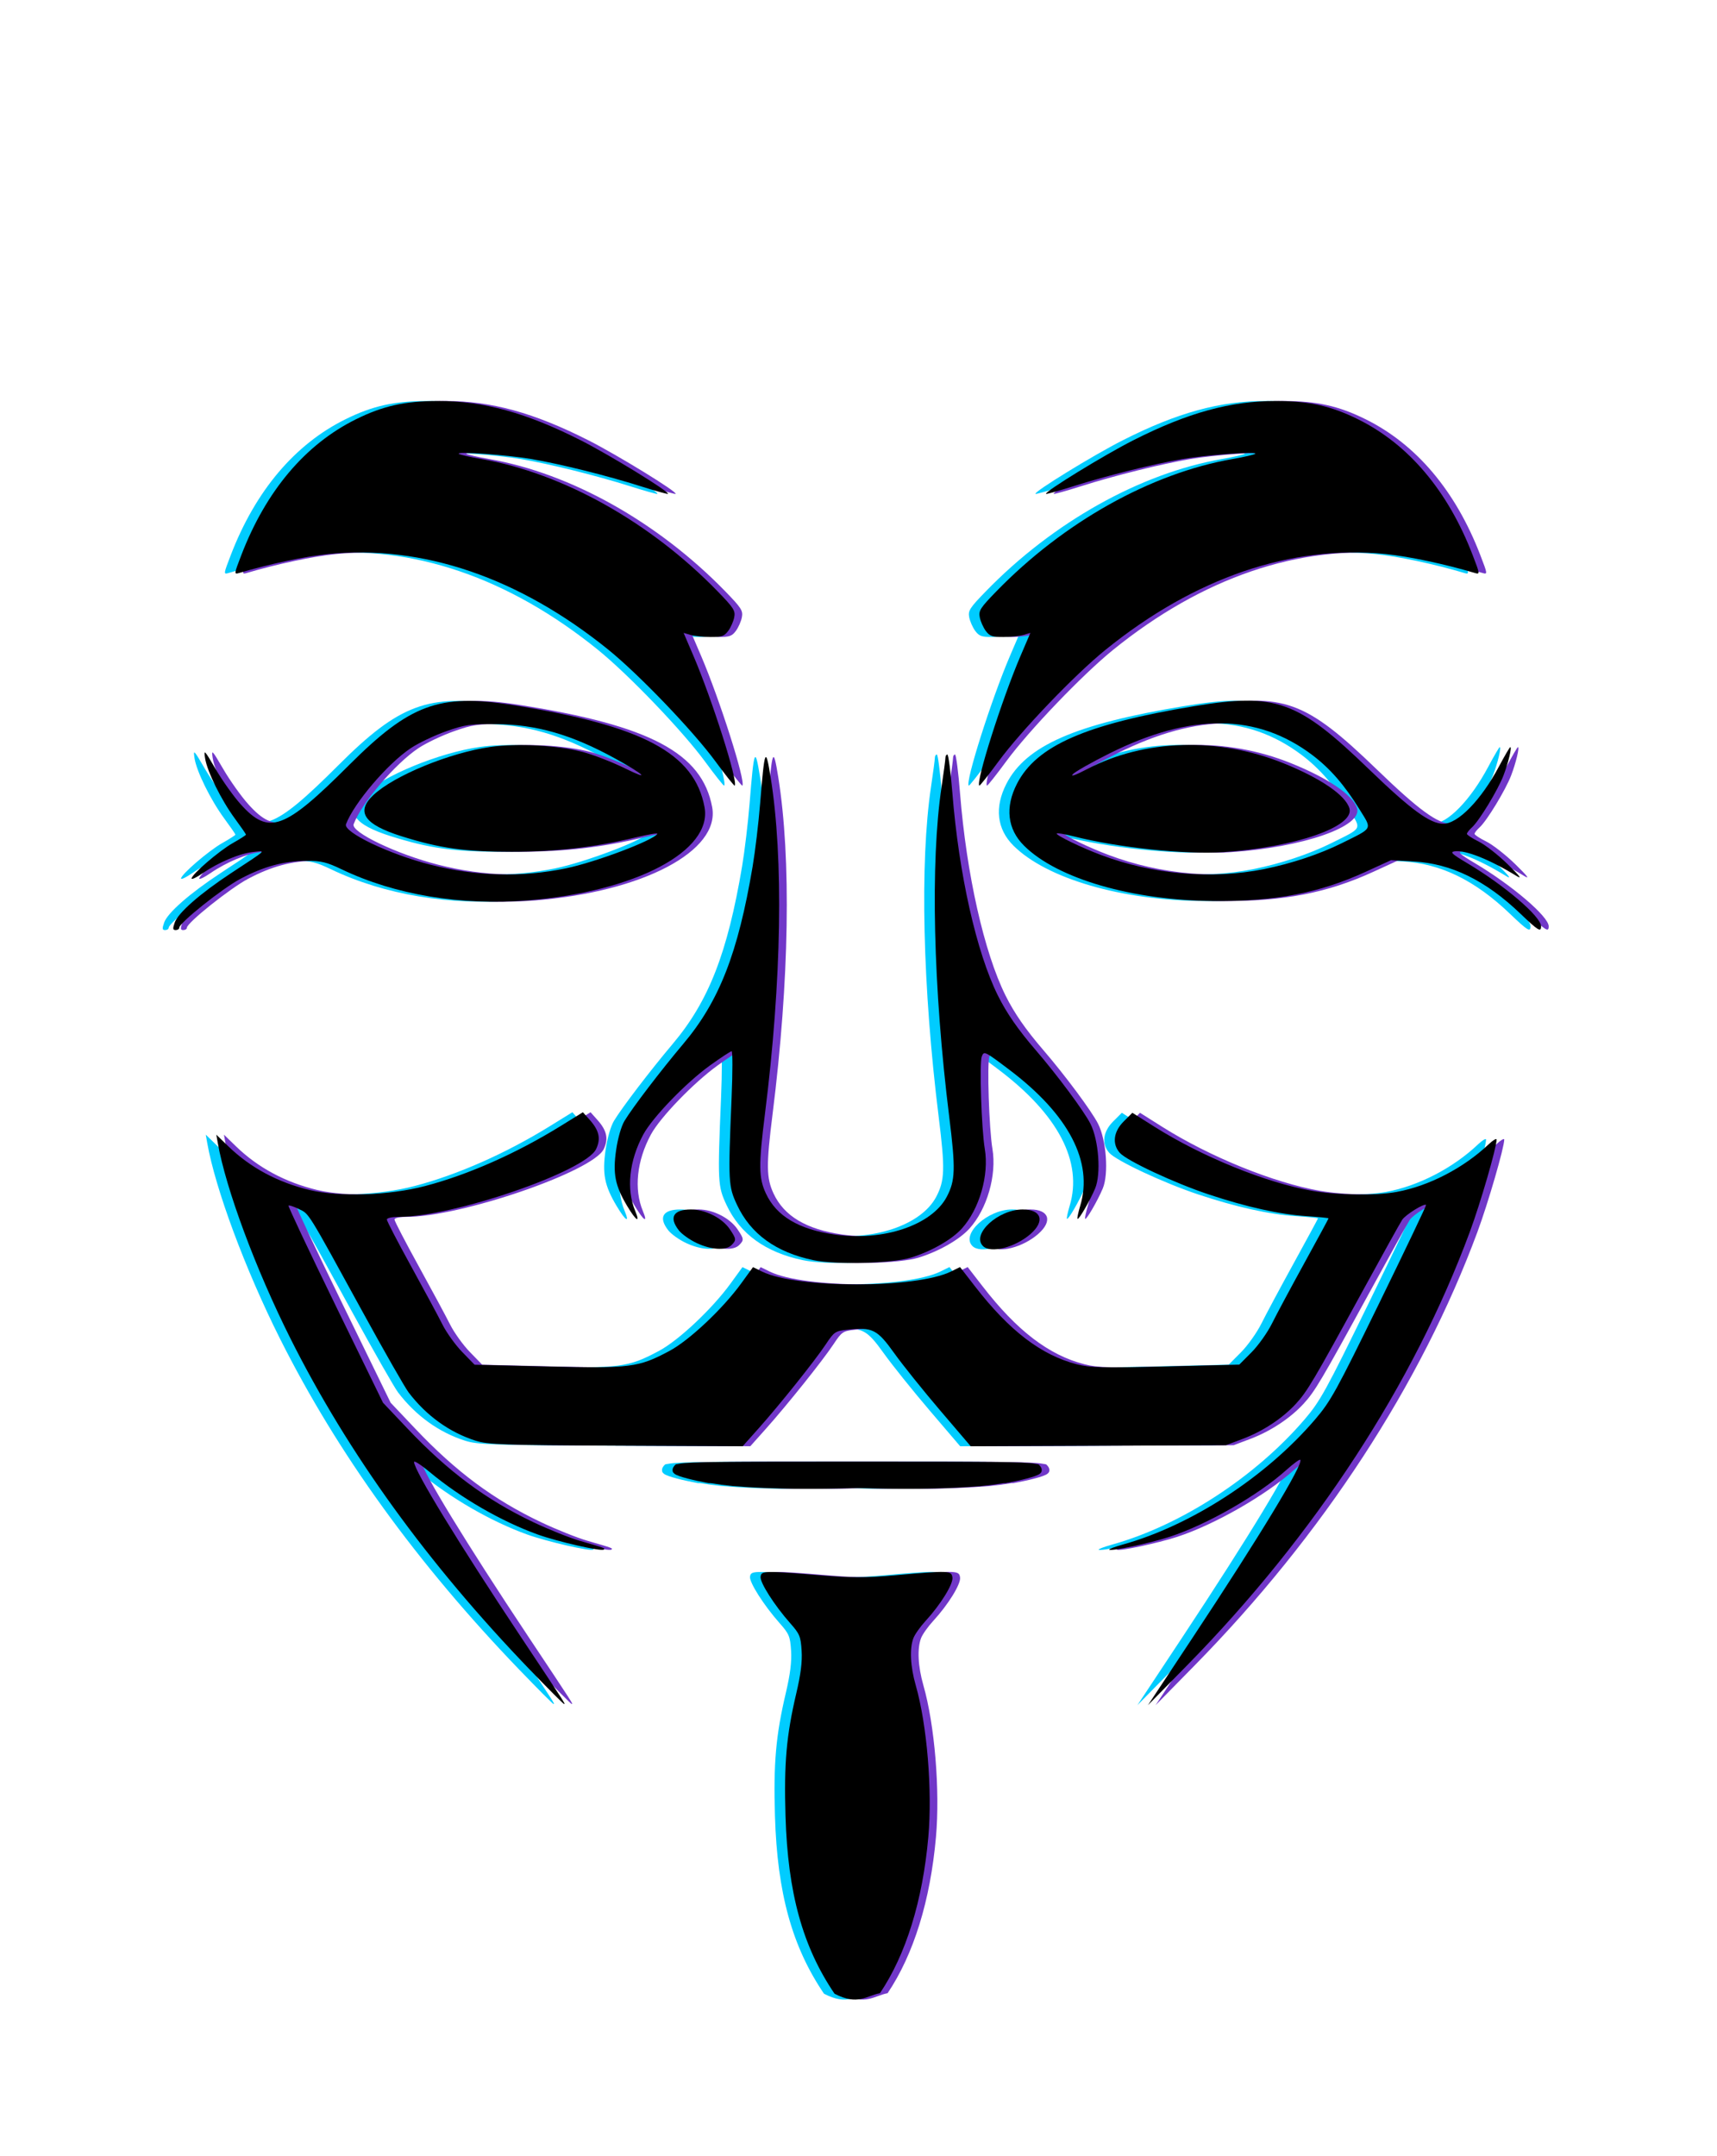 <?xml version="1.0" encoding="UTF-8" standalone="no"?>
<!-- Created with Inkscape (http://www.inkscape.org/) -->

<svg
   xmlns:dc="http://purl.org/dc/elements/1.1/"
   xmlns:cc="http://creativecommons.org/ns#"
   xmlns:rdf="http://www.w3.org/1999/02/22-rdf-syntax-ns#"
   xmlns:svg="http://www.w3.org/2000/svg"
   xmlns="http://www.w3.org/2000/svg"
   xmlns:sodipodi="http://sodipodi.sourceforge.net/DTD/sodipodi-0.dtd"
   xmlns:inkscape="http://www.inkscape.org/namespaces/inkscape"
   id="svg2"
   version="1.1"
   inkscape:version="0.92.2 (5c3e80d, 2017-08-06)"
   width="651.287"
   height="817.393"
   viewBox="0 0 651.287 817.393"
   sodipodi:docname="anon.svg">
  <defs
     id="defs6" />
  <sodipodi:namedview
     pagecolor="#ffffff"
     bordercolor="#666666"
     borderopacity="1"
     objecttolerance="10"
     gridtolerance="10"
     guidetolerance="10"
     inkscape:pageopacity="0"
     inkscape:pageshadow="2"
     inkscape:window-width="1920"
     inkscape:window-height="1001"
     id="namedview4"
     showgrid="false"
     inkscape:zoom="1"
     inkscape:cx="-123.45497"
     inkscape:cy="437.77676"
     inkscape:window-x="-9"
     inkscape:window-y="-9"
     inkscape:window-maximized="1"
     inkscape:current-layer="g966"
     fit-margin-top="50"
     fit-margin-left="50"
     fit-margin-right="50"
     fit-margin-bottom="50"
     inkscape:pagecheckerboard="true" />
  <g
     style="display:none"
     inkscape:label="Layer 1 copy"
     id="g893"
     inkscape:groupmode="layer"
     sodipodi:insensitive="true">
    <path
       inkscape:connector-curvature="0"
       id="path871"
       d="m 330.489,761.623 c 0,1.729 19.437,0.233 26.719,-2.056 22.437,-7.055 53.834,-27.493 87.223,-56.78 29.5,-25.875 89.805,-91.452 104.219,-113.33 5.883,-8.93 16.184,-30.635 20.281,-42.736 13.138,-38.806 21.033,-83.595 25.614,-145.312 2.041,-27.497 2.336,-105.572 0.499,-132.188 C 588.963,181.117 576.872,123.111 559.667,99.508 547.594,82.945 490.112,68.168 406.895,60.234 357.891,55.562 329.383,54.188 307.464,55.441 193.638,61.948 117.123,76.697 95.27,96.345 64.188,124.29 45.94,294.724 59.596,429.533 c 6.19,61.112 17.413,108.908 33.174,141.289 7.572,15.557 12.406,22.684 27.899,41.132 69.748,83.056 134.205,137.003 177.477,148.538 6.042,1.611 22.031,2.578 22.031,1.332 z"
       style="fill:none;stroke:#000000;stroke-width:10;stroke-miterlimit:4;stroke-dasharray:none;stroke-opacity:1" />
    <path
       inkscape:connector-curvature="0"
       id="path873"
       d="m 316.555,755.966 c -12.112,-17.856 -17.725,-38.185 -18.597,-67.355 -0.599,-20.031 0.325,-30.539 4.098,-46.591 1.689,-7.188 2.279,-11.915 2.011,-16.125 -0.346,-5.434 -0.728,-6.351 -4.358,-10.456 -5.989,-6.773 -11.518,-15.451 -11.211,-17.595 0.327,-2.282 1.195,-2.303 22.484,-0.544 12.075,0.997 17.199,0.996 28.594,-0.009 20.572,-1.814 21.321,-1.785 21.693,0.843 0.35,2.473 -4.488,10.299 -10.194,16.49 -1.992,2.161 -4.064,5.091 -4.604,6.511 -1.507,3.963 -1.174,10.701 0.885,17.899 4.293,15.012 6.347,39.783 4.771,57.527 -2.143,24.123 -8.466,44.525 -18.349,59.212 -5.155,0.942 -8.359,4.813 -17.222,0.193 z"
       style="fill:#000000;fill-opacity:1;stroke:none;stroke-opacity:1" />
    <path
       inkscape:connector-curvature="0"
       id="path875"
       d="M 201.073,633.205 C 162.173,592.797 132.048,551.144 110.162,507.505 97.024,481.308 85.679,450.795 82.609,433.399 l -0.558,-3.165 4.555,4.419 c 8.326,8.077 18.744,13.672 30.858,16.572 11.353,2.718 30.138,2.066 43.806,-1.519 16.356,-4.291 34.615,-12.374 51.38,-22.743 l 8.455,-5.23 2.641,2.956 c 3.543,3.965 4.221,7.122 2.366,11.012 -4.051,8.494 -54.169,25.708 -74.85,25.708 -2.622,0 -4.522,0.427 -4.522,1.016 0,0.559 4.113,8.481 9.141,17.605 5.027,9.124 10.402,19.109 11.945,22.187 1.542,3.079 4.917,7.77 7.5,10.426 l 4.696,4.828 27.674,0.673 c 31.412,0.764 34.483,0.372 46.232,-5.898 7.516,-4.011 20.198,-15.943 27.217,-25.607 l 4.486,-6.176 3.446,1.693 c 13.189,6.478 58.408,6.47 71.606,-0.013 l 3.472,-1.706 5.682,7.33 c 13.069,16.86 25.142,26.082 38.687,29.552 4.998,1.28 9.727,1.393 33.679,0.804 l 27.865,-0.685 4.656,-4.68 c 2.561,-2.574 6.048,-7.482 7.751,-10.906 1.702,-3.424 7.226,-13.732 12.276,-22.907 5.049,-9.175 9.181,-16.812 9.181,-16.971 0,-0.159 -3.691,-0.533 -8.203,-0.831 -10.325,-0.682 -22.83,-3.453 -37.266,-8.256 -13.03,-4.336 -31.049,-12.76 -33.703,-15.758 -2.981,-3.367 -2.407,-8.017 1.467,-11.892 l 3.295,-3.295 8.377,5.287 c 18.031,11.381 42.358,21.259 59.827,24.295 9.719,1.689 24.132,1.879 32.049,0.424 12.244,-2.251 25.345,-9.025 34.86,-18.026 1.676,-1.585 3.047,-2.406 3.047,-1.824 0,3.021 -6.103,24.046 -10.17,35.036 -21.35,57.692 -58.737,114.977 -107.282,164.374 l -14.796,15.055 16.757,-25.312 c 25.776,-38.938 42.392,-66.38 41.022,-67.749 -0.252,-0.252 -2.645,1.507 -5.318,3.91 -10.635,9.561 -30.087,20.693 -44.22,25.304 -7.472,2.438 -22.231,5.579 -22.93,4.881 -0.215,-0.215 2.067,-1.076 5.07,-1.915 26.096,-7.286 54.39,-25.677 73.036,-47.473 5.922,-6.922 8.046,-10.775 24.421,-44.301 9.864,-20.195 17.815,-36.854 17.669,-37.019 -0.659,-0.744 -7.806,3.695 -9.076,5.636 -0.778,1.19 -7.643,13.554 -15.255,27.476 -18.323,33.511 -20.76,37.624 -25.051,42.28 -5.067,5.497 -12.483,10.398 -20.084,13.273 l -6.449,2.439 -48.407,0.195 -48.407,0.195 -11.593,-13.581 c -6.376,-7.469 -14.207,-17.23 -17.402,-21.691 -6.492,-9.065 -8.276,-9.958 -17.797,-8.913 -4.629,0.508 -5.011,0.768 -8.191,5.557 -4.09,6.16 -17.484,22.902 -25.545,31.93 l -5.968,6.684 -48.033,-0.217 c -42.674,-0.193 -48.608,-0.399 -53.189,-1.85 -9.959,-3.154 -18.79,-9.508 -25.515,-18.357 -1.381,-1.818 -9.213,-15.529 -17.403,-30.469 -21.233,-38.731 -20.226,-37.108 -24.216,-39.048 -1.924,-0.936 -3.686,-1.514 -3.915,-1.285 -0.229,0.229 7.739,17.137 17.708,37.572 l 18.124,37.156 9.297,9.81 c 15.52,16.377 29.785,26.978 47.804,35.525 5.753,2.729 13.624,5.88 17.491,7.003 9.778,2.839 9.7,2.811 9.156,3.354 -0.808,0.808 -17.576,-3.023 -25.094,-5.733 -13.806,-4.976 -29.224,-13.896 -41.016,-23.73 -3.223,-2.688 -5.859,-4.38 -5.859,-3.761 0,3.143 16.887,30.803 40.28,65.974 17.699,26.61 17.166,25.781 16.585,25.781 -0.238,0 -6.018,-5.801 -12.843,-12.891 z"
       style="fill:#000000;fill-opacity:1;stroke:none;stroke-opacity:1" />
    <path
       inkscape:connector-curvature="0"
       id="path877"
       d="m 324.902,554.22 c -49.651,0 -63.109,0.033 -67.195,0.789 -0.862,0.101 -1.375,0.211 -1.5,0.336 -0.781,0.781 -1.155,1.466 -1.074,2.098 -0.067,0.519 0.157,0.911 0.697,1.359 0.661,0.549 2.494,1.191 5.025,1.834 0.048,0.013 0.086,0.026 0.135,0.039 0.001,3.4e-4 0.003,-3.4e-4 0.004,0 1.994,0.533 4.534,1.082 7.682,1.678 0.282,0.003 0.565,0.01 0.848,0.014 2.718,0.438 5.596,0.827 8.467,1.113 15.632,1.265 31.377,1.212 47.139,0.75 15.762,0.462 31.507,0.515 47.139,-0.75 2.871,-0.287 5.747,-0.676 8.465,-1.113 0.283,-0.003 0.567,-0.011 0.85,-0.014 3.147,-0.596 5.688,-1.144 7.682,-1.678 0.051,-0.013 0.088,-0.026 0.139,-0.039 2.531,-0.643 4.364,-1.285 5.025,-1.834 0.54,-0.448 0.764,-0.841 0.697,-1.359 0.081,-0.631 -0.293,-1.317 -1.074,-2.098 -0.125,-0.125 -0.638,-0.235 -1.5,-0.336 -4.087,-0.756 -17.544,-0.789 -67.195,-0.789 -0.179,-10e-6 -0.273,0 -0.453,0 z"
       style="fill:#000000;fill-opacity:1;stroke:none;stroke-opacity:1" />
    <path
       inkscape:connector-curvature="0"
       id="path879"
       d="m 308.589,477.828 c -14.206,-2.961 -23.845,-9.924 -29.016,-20.959 -3.325,-7.096 -3.403,-8.634 -2.067,-40.696 0.403,-9.668 0.407,-17.578 0.01,-17.578 -0.397,0 -4.092,2.426 -8.21,5.391 -9.062,6.525 -21.78,19.684 -25.286,26.164 -5.386,9.954 -6.524,20.775 -3.057,29.072 1.99,4.762 0.325,3.727 -3.032,-1.884 -4.627,-7.736 -5.533,-12.312 -4.22,-21.32 0.653,-4.481 1.957,-9.002 3.179,-11.024 3.061,-5.066 13.753,-19.066 22.307,-29.21 13.614,-16.143 20.751,-34.398 26.283,-67.229 0.974,-5.78 2.257,-16.538 2.851,-23.906 1.673,-20.759 2.073,-21.779 3.955,-10.094 4.988,30.971 4.218,77.335 -2.123,127.771 -2.454,19.519 -2.398,24.303 0.355,30.215 3.99,8.57 12.425,13.602 26.079,15.559 18.47,2.648 36.894,-3.559 42.538,-14.329 3.244,-6.19 3.377,-10.51 0.934,-30.194 -6.101,-49.15 -7.204,-96.567 -2.913,-125.261 0.801,-5.355 1.456,-10.295 1.456,-10.978 0,-0.683 0.332,-1.241 0.739,-1.241 0.406,0 1.262,6.577 1.902,14.617 2.442,30.683 9.141,60.459 17.275,76.79 3.326,6.678 7.671,12.946 14.297,20.625 8.217,9.522 18.349,23.153 20.788,27.966 3.156,6.229 4.089,19.043 1.786,24.534 -1.954,4.657 -6.206,11.988 -6.679,11.514 -0.193,-0.193 0.266,-2.403 1.02,-4.91 5.024,-16.695 -4.353,-34.639 -27.028,-51.72 -9.276,-6.988 -9.468,-7.079 -10.313,-4.908 -0.944,2.424 -0.124,27.441 1.147,35.024 1.672,9.969 -2.034,22.811 -8.716,30.207 -3.795,4.201 -11.654,8.684 -19.344,11.034 -7.174,2.193 -28.345,2.744 -36.9,0.961 z"
       style="fill:#000000;fill-opacity:1;stroke:#000000;stroke-opacity:1" />
    <path
       inkscape:connector-curvature="0"
       id="path881"
       d="m 264.321,471.36 c -2.619,-1.219 -5.677,-3.382 -6.797,-4.805 -3.882,-4.936 -2.147,-7.96 4.567,-7.96 5.464,0 11.865,3.249 14.726,7.474 2.507,3.703 2.553,4.136 0.636,6.053 -2.119,2.119 -7.632,1.799 -13.132,-0.762 z"
       style="fill:#000000;fill-opacity:1;stroke:#000000;stroke-opacity:1" />
    <path
       inkscape:connector-curvature="0"
       id="path883"
       d="m 372.864,472.47 c -4.473,-4.473 5.73,-13.875 15.056,-13.875 7.125,0 8.551,4.408 3.002,9.28 -5.826,5.116 -15.163,7.491 -18.059,4.595 z"
       style="fill:#000000;fill-opacity:1;stroke:#000000;stroke-opacity:1" />
    <path
       inkscape:connector-curvature="0"
       d="m 214.707,329.242 c 11.186,-2.308 33.098,-10.576 34.64,-13.07 0.251,-0.407 -3.432,0.2 -8.185,1.348 -15.507,3.746 -30.091,5.432 -47.08,5.444 -17.806,0.013 -27.25,-1.318 -41.8,-5.89 -14.12,-4.437 -17.419,-9.233 -10.707,-15.564 7.853,-7.407 28.886,-16.06 44.468,-18.295 10.163,-1.458 25.532,-0.611 35.085,1.933 4.047,1.078 11.219,3.862 15.938,6.188 9.855,4.857 7.517,2.486 -3.608,-3.659 -16.483,-9.105 -30.024,-13.012 -45.469,-13.119 -9.688,-0.067 -11.593,0.21 -18.791,2.741 -4.406,1.549 -10.408,4.408 -13.34,6.353 -8.808,5.846 -21.63,20.881 -24.618,28.866 -1.121,2.997 16.437,11.397 32.16,15.385 17.388,4.411 34.287,4.852 51.308,1.34 z M 66.267,349.808 c 1.281,-3.674 9.666,-11.023 21.35,-18.713 14.097,-9.278 13.374,-8.582 8.36,-8.037 -5.115,0.557 -13.084,3.91 -19.055,8.018 -2.335,1.607 -4.245,2.521 -4.245,2.032 0,-1.535 10.439,-10.507 15.643,-13.444 2.74,-1.546 4.982,-2.981 4.982,-3.188 0,-0.207 -1.898,-2.955 -4.218,-6.106 -5.176,-7.032 -10.513,-17.837 -11.294,-22.869 -0.542,-3.492 -0.266,-3.208 4.006,4.118 2.523,4.327 6.778,10.306 9.454,13.287 10.698,11.914 16.503,9.823 41.185,-14.831 23.048,-23.023 34.151,-27.124 61.697,-22.791 49.549,7.794 69.291,18.265 73.107,38.773 3.088,16.597 -26.213,32.051 -67.021,35.347 -25.43,2.054 -50.465,-2.121 -70.608,-11.774 -5.651,-2.708 -7.754,-3.222 -13.177,-3.222 -8.536,0 -16.384,2.117 -25.201,6.797 -6.929,3.678 -23.242,16.705 -23.242,18.561 0,0.491 -0.611,0.893 -1.357,0.893 -1.105,0 -1.173,-0.53 -0.364,-2.849 z"
       style="fill:#000000;fill-opacity:1;stroke:#000000;stroke-opacity:1"
       id="path885" />
    <path
       inkscape:connector-curvature="0"
       d="m 479.524,329.528 c 10.328,-2.075 21.099,-5.665 29.43,-9.809 12.042,-5.989 11.54,-5.032 6.724,-12.845 -5.64,-9.147 -11.108,-15.444 -17.828,-20.532 -20.992,-15.89 -46.088,-16.101 -77.041,-0.649 -6.785,3.387 -13.038,6.933 -13.894,7.88 -0.95,1.049 1.125,0.315 5.317,-1.881 21.85,-11.45 49.785,-12.302 74.644,-2.278 14.102,5.686 23.465,12.088 24.979,17.078 2.096,6.911 -20.536,14.783 -47.77,16.615 -14.503,0.976 -40.005,-1.717 -56.953,-6.013 -3.48,-0.882 -6.328,-1.345 -6.328,-1.028 0,0.792 9.337,5.303 16.748,8.093 19.821,7.461 42.002,9.382 61.974,5.37 z m 97.203,16.927 c -13.231,-12.657 -26.249,-19.016 -40.563,-19.814 l -8.543,-0.476 -9.533,4.37 c -17.566,8.052 -33.963,11.233 -57.286,11.113 -31.173,-0.161 -59.736,-8.442 -72.359,-20.978 -6.332,-6.289 -7.277,-14.586 -2.678,-23.509 7.436,-14.425 26.021,-22.564 67.068,-29.374 31.197,-5.176 39.407,-2.215 66.554,24.003 15.768,15.228 23.058,20.563 28.083,20.551 5.593,-0.014 14.318,-8.963 21.041,-21.579 2.192,-4.113 4.155,-7.478 4.364,-7.478 0.69,0 -0.754,6.016 -2.588,10.781 -2.132,5.542 -9.188,17.156 -11.931,19.638 -1.061,0.961 -1.93,2.073 -1.93,2.473 0,0.4 1.996,1.705 4.436,2.902 2.44,1.196 7.397,5.069 11.016,8.605 4.729,4.622 5.657,5.864 3.298,4.416 -10.13,-6.219 -19.361,-9.885 -23.406,-9.296 -1.858,0.271 -1.069,1.015 4.729,4.457 14.123,8.385 28.053,20.289 28.053,23.972 0,2.334 -1.086,1.671 -7.824,-4.775 z"
       style="fill:#000000;fill-opacity:1;stroke:none;stroke-opacity:1"
       id="path887" />
    <path
       inkscape:connector-curvature="0"
       id="path889"
       d="m 271.383,288.705 c -8.546,-11.626 -28.975,-32.929 -40.587,-42.324 -33.839,-27.378 -70.469,-39.879 -106.329,-36.289 -8.681,0.869 -22.385,3.775 -33.7,7.146 -2.033,0.606 -2.021,0.501 0.767,-6.748 9.364,-24.351 24.251,-41.984 43.486,-51.508 10.237,-5.069 18.499,-6.911 31.089,-6.933 17.252,-0.029 33.542,4.451 54.163,14.896 11.078,5.611 33.844,19.585 33.108,20.321 -0.165,0.165 -4.851,-1.146 -10.415,-2.911 -12.616,-4.004 -30.319,-8.409 -41.383,-10.299 -9.148,-1.562 -28.461,-2.966 -27.585,-2.005 0.297,0.326 4.187,1.228 8.644,2.006 30.954,5.398 64.048,23.93 89.548,50.145 6.139,6.311 6.8,7.344 6.317,9.862 -0.297,1.547 -1.322,3.867 -2.278,5.156 -1.488,2.005 -2.467,2.338 -6.786,2.306 -2.776,-0.021 -6.193,-0.379 -7.594,-0.797 l -2.546,-0.759 3.755,8.766 c 7.043,16.441 17.008,47.783 15.629,49.161 -0.173,0.173 -3.46,-3.963 -7.304,-9.192 z"
       style="fill:#000000;fill-opacity:1;stroke:none;stroke-opacity:1" />
    <path
       inkscape:connector-curvature="0"
       style="fill:#000000;fill-opacity:1;stroke:none;stroke-opacity:1"
       d="m 378.762,288.705 c 8.546,-11.626 28.975,-32.929 40.587,-42.324 33.839,-27.378 70.469,-39.879 106.329,-36.289 8.681,0.869 22.385,3.775 33.7,7.146 2.033,0.606 2.021,0.501 -0.767,-6.748 -9.364,-24.351 -24.251,-41.984 -43.486,-51.508 -10.237,-5.069 -18.499,-6.911 -31.089,-6.933 -17.252,-0.029 -33.542,4.451 -54.163,14.896 -11.078,5.611 -33.844,19.585 -33.108,20.321 0.165,0.165 4.851,-1.146 10.415,-2.911 12.616,-4.004 30.319,-8.409 41.383,-10.299 9.148,-1.562 28.461,-2.966 27.585,-2.005 -0.297,0.326 -4.187,1.228 -8.644,2.006 -30.954,5.398 -64.048,23.93 -89.548,50.145 -6.139,6.311 -6.8,7.344 -6.317,9.862 0.297,1.547 1.322,3.867 2.278,5.156 1.488,2.005 2.467,2.338 6.786,2.306 2.776,-0.021 6.193,-0.379 7.594,-0.797 l 2.546,-0.759 -3.755,8.766 c -7.043,16.441 -17.008,47.783 -15.629,49.161 0.173,0.173 3.46,-3.963 7.304,-9.192 z"
       id="path891" />
  </g>
  <g
     inkscape:groupmode="layer"
     id="g966"
     inkscape:label="Layer 1 copy copy"
     style="display:inline">
    <path
       style="fill:#00ccff;fill-opacity:1;stroke:none;stroke-opacity:1"
       d="m 312.555,755.966 c -12.112,-17.856 -17.725,-38.185 -18.597,-67.355 -0.599,-20.031 0.325,-30.539 4.098,-46.591 1.689,-7.188 2.279,-11.915 2.011,-16.125 -0.346,-5.434 -0.728,-6.351 -4.358,-10.456 -5.989,-6.773 -11.518,-15.451 -11.211,-17.595 0.327,-2.282 1.195,-2.303 22.484,-0.544 12.075,0.997 17.199,0.996 28.594,-0.009 20.572,-1.814 21.321,-1.785 21.693,0.843 0.35,2.473 -4.488,10.299 -10.194,16.49 -1.992,2.161 -4.064,5.091 -4.604,6.511 -1.507,3.963 -1.174,10.701 0.885,17.899 4.293,15.012 6.347,39.783 4.771,57.527 -2.143,24.123 -8.466,44.525 -18.349,59.212 -5.155,0.942 -8.359,4.813 -17.222,0.193 z"
       id="path946"
       inkscape:connector-curvature="0" />
    <path
       style="fill:#00ccff;fill-opacity:1;stroke:none;stroke-opacity:1"
       d="M 197.073,633.205 C 158.173,592.797 128.048,551.144 106.162,507.505 93.024,481.308 81.679,450.795 78.609,433.399 l -0.558,-3.165 4.555,4.419 c 8.326,8.077 18.744,13.672 30.858,16.572 11.353,2.718 30.138,2.066 43.806,-1.519 16.356,-4.291 34.615,-12.374 51.38,-22.743 l 8.455,-5.23 2.641,2.956 c 3.543,3.965 4.221,7.122 2.366,11.012 -4.051,8.494 -54.169,25.708 -74.85,25.708 -2.622,0 -4.522,0.427 -4.522,1.016 0,0.559 4.113,8.481 9.141,17.605 5.027,9.124 10.402,19.109 11.945,22.187 1.542,3.079 4.917,7.77 7.5,10.426 l 4.696,4.828 27.674,0.673 c 31.412,0.764 34.483,0.372 46.232,-5.898 7.516,-4.011 20.198,-15.943 27.217,-25.607 l 4.486,-6.176 3.446,1.693 c 13.189,6.478 58.408,6.47 71.606,-0.013 l 3.472,-1.706 5.682,7.33 c 13.069,16.86 25.142,26.082 38.687,29.552 4.998,1.28 9.727,1.393 33.679,0.804 l 27.865,-0.685 4.656,-4.68 c 2.561,-2.574 6.048,-7.482 7.751,-10.906 1.702,-3.424 7.226,-13.732 12.276,-22.907 5.049,-9.175 9.181,-16.812 9.181,-16.971 0,-0.159 -3.691,-0.533 -8.203,-0.831 -10.325,-0.682 -22.83,-3.453 -37.266,-8.256 -13.03,-4.336 -31.049,-12.76 -33.703,-15.758 -2.981,-3.367 -2.407,-8.017 1.467,-11.892 l 3.295,-3.295 8.377,5.287 c 18.031,11.381 42.358,21.259 59.827,24.295 9.719,1.689 24.132,1.879 32.049,0.424 12.244,-2.251 25.345,-9.025 34.86,-18.026 1.676,-1.585 3.047,-2.406 3.047,-1.824 0,3.021 -6.103,24.046 -10.17,35.036 -21.35,57.692 -58.737,114.977 -107.282,164.374 l -14.796,15.055 16.757,-25.312 c 25.776,-38.938 42.392,-66.38 41.022,-67.749 -0.252,-0.252 -2.645,1.507 -5.318,3.91 -10.635,9.561 -30.087,20.693 -44.22,25.304 -7.472,2.438 -22.231,5.579 -22.93,4.881 -0.215,-0.215 2.067,-1.076 5.07,-1.915 26.096,-7.286 54.39,-25.677 73.036,-47.473 5.922,-6.922 8.046,-10.775 24.421,-44.301 9.864,-20.195 17.815,-36.854 17.669,-37.019 -0.659,-0.744 -7.806,3.695 -9.076,5.636 -0.778,1.19 -7.643,13.554 -15.255,27.476 -18.323,33.511 -20.76,37.624 -25.051,42.28 -5.067,5.497 -12.483,10.398 -20.084,13.273 l -6.449,2.439 -48.407,0.195 -48.407,0.195 -11.593,-13.581 c -6.376,-7.469 -14.207,-17.23 -17.402,-21.691 -6.492,-9.065 -8.276,-9.958 -17.797,-8.913 -4.629,0.508 -5.011,0.768 -8.191,5.557 -4.09,6.16 -17.484,22.902 -25.545,31.93 l -5.968,6.684 -48.033,-0.217 c -42.674,-0.193 -48.608,-0.399 -53.189,-1.85 -9.959,-3.154 -18.79,-9.508 -25.515,-18.357 -1.381,-1.818 -9.213,-15.529 -17.403,-30.469 -21.233,-38.731 -20.226,-37.108 -24.216,-39.048 -1.924,-0.936 -3.686,-1.514 -3.915,-1.285 -0.229,0.229 7.739,17.137 17.708,37.572 l 18.124,37.156 9.297,9.81 c 15.52,16.377 29.785,26.978 47.804,35.525 5.753,2.729 13.624,5.88 17.491,7.003 9.778,2.839 9.7,2.811 9.156,3.354 -0.808,0.808 -17.576,-3.023 -25.094,-5.733 -13.806,-4.976 -29.224,-13.896 -41.016,-23.73 -3.223,-2.688 -5.859,-4.38 -5.859,-3.761 0,3.143 16.887,30.803 40.28,65.974 17.699,26.61 17.166,25.781 16.585,25.781 -0.238,0 -6.018,-5.801 -12.843,-12.891 z"
       id="path948"
       inkscape:connector-curvature="0" />
    <path
       style="fill:#00ccff;fill-opacity:1;stroke:none;stroke-opacity:1"
       d="m 320.902,554.22 c -49.651,0 -63.109,0.033 -67.195,0.789 -0.862,0.101 -1.375,0.211 -1.5,0.336 -0.781,0.781 -1.155,1.466 -1.074,2.098 -0.067,0.519 0.157,0.911 0.697,1.359 0.661,0.549 2.494,1.191 5.025,1.834 0.048,0.013 0.086,0.026 0.135,0.039 0.001,3.4e-4 0.003,-3.4e-4 0.004,0 1.994,0.533 4.534,1.082 7.682,1.678 0.282,0.003 0.565,0.01 0.848,0.014 2.718,0.438 5.596,0.827 8.467,1.113 15.632,1.265 31.377,1.212 47.139,0.75 15.762,0.462 31.507,0.515 47.139,-0.75 2.871,-0.287 5.747,-0.676 8.465,-1.113 0.283,-0.003 0.567,-0.011 0.85,-0.014 3.147,-0.596 5.688,-1.144 7.682,-1.678 0.051,-0.013 0.088,-0.026 0.139,-0.039 2.531,-0.643 4.364,-1.285 5.025,-1.834 0.54,-0.448 0.764,-0.841 0.697,-1.359 0.081,-0.631 -0.293,-1.317 -1.074,-2.098 -0.125,-0.125 -0.638,-0.235 -1.5,-0.336 -4.087,-0.756 -17.544,-0.789 -67.195,-0.789 -0.179,-10e-6 -0.273,0 -0.453,0 z"
       id="path950"
       inkscape:connector-curvature="0" />
    <path
       style="fill:#00ccff;fill-opacity:1;stroke:none;stroke-opacity:1"
       d="m 304.589,477.828 c -14.206,-2.961 -23.845,-9.924 -29.016,-20.959 -3.325,-7.096 -3.403,-8.634 -2.067,-40.696 0.403,-9.668 0.407,-17.578 0.01,-17.578 -0.397,0 -4.092,2.426 -8.21,5.391 -9.062,6.525 -21.78,19.684 -25.286,26.164 -5.386,9.954 -6.524,20.775 -3.057,29.072 1.99,4.762 0.325,3.727 -3.032,-1.884 -4.627,-7.736 -5.533,-12.312 -4.22,-21.32 0.653,-4.481 1.957,-9.002 3.179,-11.024 3.061,-5.066 13.753,-19.066 22.307,-29.21 13.614,-16.143 20.751,-34.398 26.283,-67.229 0.974,-5.78 2.257,-16.538 2.851,-23.906 1.673,-20.759 2.073,-21.779 3.955,-10.094 4.988,30.971 4.218,77.335 -2.123,127.771 -2.454,19.519 -2.398,24.303 0.355,30.215 3.99,8.57 12.425,13.602 26.079,15.559 18.47,2.648 36.894,-3.559 42.538,-14.329 3.244,-6.19 3.377,-10.51 0.934,-30.194 -6.101,-49.15 -7.204,-96.567 -2.913,-125.261 0.801,-5.355 1.456,-10.295 1.456,-10.978 0,-0.683 0.332,-1.241 0.739,-1.241 0.406,0 1.262,6.577 1.902,14.617 2.442,30.683 9.141,60.459 17.275,76.79 3.326,6.678 7.671,12.946 14.297,20.625 8.217,9.522 18.349,23.153 20.788,27.966 3.156,6.229 4.089,19.043 1.786,24.534 -1.954,4.657 -6.206,11.988 -6.679,11.514 -0.193,-0.193 0.266,-2.403 1.02,-4.91 5.024,-16.695 -4.353,-34.639 -27.028,-51.72 -9.276,-6.988 -9.468,-7.079 -10.313,-4.908 -0.944,2.424 -0.124,27.441 1.147,35.024 1.672,9.969 -2.034,22.811 -8.716,30.207 -3.795,4.201 -11.654,8.684 -19.344,11.034 -7.174,2.193 -28.345,2.744 -36.9,0.961 z"
       id="path952"
       inkscape:connector-curvature="0" />
    <path
       style="fill:#00ccff;fill-opacity:1;stroke:none;stroke-opacity:1"
       d="m 260.321,471.36 c -2.619,-1.219 -5.677,-3.382 -6.797,-4.805 -3.882,-4.936 -2.147,-7.96 4.567,-7.96 5.464,0 11.865,3.249 14.726,7.474 2.507,3.703 2.553,4.136 0.636,6.053 -2.119,2.119 -7.632,1.799 -13.132,-0.762 z"
       id="path954"
       inkscape:connector-curvature="0" />
    <path
       style="fill:#00ccff;fill-opacity:1;stroke:none;stroke-opacity:1"
       d="m 368.864,472.47 c -4.473,-4.473 5.73,-13.875 15.056,-13.875 7.125,0 8.551,4.408 3.002,9.28 -5.826,5.116 -15.163,7.491 -18.059,4.595 z"
       id="path956"
       inkscape:connector-curvature="0" />
    <path
       id="path958"
       style="fill:#00ccff;fill-opacity:1;stroke:none;stroke-opacity:1"
       d="m 210.707,329.242 c 11.186,-2.308 33.098,-10.576 34.64,-13.07 0.251,-0.407 -3.432,0.2 -8.185,1.348 -15.507,3.746 -30.091,5.432 -47.08,5.444 -17.806,0.013 -27.25,-1.318 -41.8,-5.89 -14.12,-4.437 -17.419,-9.233 -10.707,-15.564 7.853,-7.407 28.886,-16.06 44.468,-18.295 10.163,-1.458 25.532,-0.611 35.085,1.933 4.047,1.078 11.219,3.862 15.938,6.188 9.855,4.857 7.517,2.486 -3.608,-3.659 -16.483,-9.105 -30.024,-13.012 -45.469,-13.119 -9.688,-0.067 -11.593,0.21 -18.791,2.741 -4.406,1.549 -10.408,4.408 -13.34,6.353 -8.808,5.846 -21.63,20.881 -24.618,28.866 -1.121,2.997 16.437,11.397 32.16,15.385 17.388,4.411 34.287,4.852 51.308,1.34 z M 62.267,349.808 c 1.281,-3.674 9.666,-11.023 21.35,-18.713 14.097,-9.278 13.374,-8.582 8.36,-8.037 -5.115,0.557 -13.084,3.91 -19.055,8.018 -2.335,1.607 -4.245,2.521 -4.245,2.032 0,-1.535 10.439,-10.507 15.643,-13.444 2.74,-1.546 4.982,-2.981 4.982,-3.188 0,-0.207 -1.898,-2.955 -4.218,-6.106 -5.176,-7.032 -10.513,-17.837 -11.294,-22.869 -0.542,-3.492 -0.266,-3.208 4.006,4.118 2.523,4.327 6.778,10.306 9.454,13.287 10.698,11.914 16.503,9.823 41.185,-14.831 23.048,-23.023 34.151,-27.124 61.697,-22.791 49.549,7.794 69.291,18.265 73.107,38.773 3.088,16.597 -26.213,32.051 -67.021,35.347 -25.43,2.054 -50.465,-2.121 -70.608,-11.774 -5.651,-2.708 -7.754,-3.222 -13.177,-3.222 -8.536,0 -16.384,2.117 -25.201,6.797 -6.929,3.678 -23.242,16.705 -23.242,18.561 0,0.491 -0.611,0.893 -1.357,0.893 -1.105,0 -1.173,-0.53 -0.364,-2.849 z"
       inkscape:connector-curvature="0" />
    <path
       id="path960"
       style="fill:#00ccff;fill-opacity:1;stroke:none;stroke-opacity:1"
       d="m 475.524,329.528 c 10.328,-2.075 21.099,-5.665 29.43,-9.809 12.042,-5.989 11.54,-5.032 6.724,-12.845 -5.64,-9.147 -11.108,-15.444 -17.828,-20.532 -20.992,-15.89 -46.088,-16.101 -77.041,-0.649 -6.785,3.387 -13.038,6.933 -13.894,7.88 -0.95,1.049 1.125,0.315 5.317,-1.881 21.85,-11.45 49.785,-12.302 74.644,-2.278 14.102,5.686 23.465,12.088 24.979,17.078 2.096,6.911 -20.536,14.783 -47.77,16.615 -14.503,0.976 -40.005,-1.717 -56.953,-6.013 -3.48,-0.882 -6.328,-1.345 -6.328,-1.028 0,0.792 9.337,5.303 16.748,8.093 19.821,7.461 42.002,9.382 61.974,5.37 z m 97.203,16.927 c -13.231,-12.657 -26.249,-19.016 -40.563,-19.814 l -8.543,-0.476 -9.533,4.37 c -17.566,8.052 -33.963,11.233 -57.286,11.113 -31.173,-0.161 -59.736,-8.442 -72.359,-20.978 -6.332,-6.289 -7.277,-14.586 -2.678,-23.509 7.436,-14.425 26.021,-22.564 67.068,-29.374 31.197,-5.176 39.407,-2.215 66.554,24.003 15.768,15.228 23.058,20.563 28.083,20.551 5.593,-0.014 14.318,-8.963 21.041,-21.579 2.192,-4.113 4.155,-7.478 4.364,-7.478 0.69,0 -0.754,6.016 -2.588,10.781 -2.132,5.542 -9.188,17.156 -11.931,19.638 -1.061,0.961 -1.93,2.073 -1.93,2.473 0,0.4 1.996,1.705 4.436,2.902 2.44,1.196 7.397,5.069 11.016,8.605 4.729,4.622 5.657,5.864 3.298,4.416 -10.13,-6.219 -19.361,-9.885 -23.406,-9.296 -1.858,0.271 -1.069,1.015 4.729,4.457 14.123,8.385 28.053,20.289 28.053,23.972 0,2.334 -1.086,1.671 -7.824,-4.775 z"
       inkscape:connector-curvature="0" />
    <path
       style="fill:#00ccff;fill-opacity:1;stroke:none;stroke-opacity:1"
       d="m 267.383,288.705 c -8.546,-11.626 -28.975,-32.929 -40.587,-42.324 -33.839,-27.378 -70.469,-39.879 -106.329,-36.289 -8.681,0.869 -22.385,3.775 -33.7,7.146 -2.033,0.606 -2.021,0.501 0.767,-6.748 9.364,-24.351 24.251,-41.984 43.486,-51.508 10.237,-5.069 18.499,-6.911 31.089,-6.933 17.252,-0.029 33.542,4.451 54.163,14.896 11.078,5.611 33.844,19.585 33.108,20.321 -0.165,0.165 -4.851,-1.146 -10.415,-2.911 -12.616,-4.004 -30.319,-8.409 -41.383,-10.299 -9.148,-1.562 -28.461,-2.966 -27.585,-2.005 0.297,0.326 4.187,1.228 8.644,2.006 30.954,5.398 64.048,23.93 89.548,50.145 6.139,6.311 6.8,7.344 6.317,9.862 -0.297,1.547 -1.322,3.867 -2.278,5.156 -1.488,2.005 -2.467,2.338 -6.786,2.306 -2.776,-0.021 -6.193,-0.379 -7.594,-0.797 l -2.546,-0.759 3.755,8.766 c 7.043,16.441 17.008,47.783 15.629,49.161 -0.173,0.173 -3.46,-3.963 -7.304,-9.192 z"
       id="path962"
       inkscape:connector-curvature="0" />
    <path
       id="path964"
       d="m 374.762,288.705 c 8.546,-11.626 28.975,-32.929 40.587,-42.324 33.839,-27.378 70.469,-39.879 106.329,-36.289 8.681,0.869 22.385,3.775 33.7,7.146 2.033,0.606 2.021,0.501 -0.767,-6.748 -9.364,-24.351 -24.251,-41.984 -43.486,-51.508 -10.237,-5.069 -18.499,-6.911 -31.089,-6.933 -17.252,-0.029 -33.542,4.451 -54.163,14.896 -11.078,5.611 -33.844,19.585 -33.108,20.321 0.165,0.165 4.851,-1.146 10.415,-2.911 12.616,-4.004 30.319,-8.409 41.383,-10.299 9.148,-1.562 28.461,-2.966 27.585,-2.005 -0.297,0.326 -4.187,1.228 -8.644,2.006 -30.954,5.398 -64.048,23.93 -89.548,50.145 -6.139,6.311 -6.8,7.344 -6.317,9.862 0.297,1.547 1.322,3.867 2.278,5.156 1.488,2.005 2.467,2.338 6.786,2.306 2.776,-0.021 6.193,-0.379 7.594,-0.797 l 2.546,-0.759 -3.755,8.766 c -7.043,16.441 -17.008,47.783 -15.629,49.161 0.173,0.173 3.46,-3.963 7.304,-9.192 z"
       style="fill:#00ccff;fill-opacity:1;stroke:none;stroke-opacity:1"
       inkscape:connector-curvature="0" />
  </g>
  <g
     style="display:inline"
     inkscape:label="Layer 1 copy copy copy"
     id="g1038"
     inkscape:groupmode="layer"
     sodipodi:insensitive="true">
    <path
       inkscape:connector-curvature="0"
       id="path1018"
       d="m 319.455,755.966 c -12.112,-17.856 -17.725,-38.185 -18.597,-67.355 -0.599,-20.031 0.325,-30.539 4.098,-46.591 1.689,-7.188 2.279,-11.915 2.011,-16.125 -0.346,-5.434 -0.728,-6.351 -4.358,-10.456 -5.989,-6.773 -11.518,-15.451 -11.211,-17.595 0.327,-2.282 1.195,-2.303 22.484,-0.544 12.075,0.997 17.199,0.996 28.594,-0.009 20.572,-1.814 21.321,-1.785 21.693,0.843 0.35,2.473 -4.488,10.299 -10.194,16.49 -1.992,2.161 -4.064,5.091 -4.604,6.511 -1.507,3.963 -1.174,10.701 0.885,17.899 4.293,15.012 6.347,39.783 4.771,57.527 -2.143,24.123 -8.466,44.525 -18.349,59.212 -5.155,0.942 -8.359,4.813 -17.222,0.193 z"
       style="fill:#7137c8;fill-opacity:1;stroke:none;stroke-opacity:1" />
    <path
       inkscape:connector-curvature="0"
       id="path1020"
       d="M 203.973,633.205 C 165.073,592.797 134.948,551.144 113.062,507.505 99.924,481.308 88.579,450.795 85.509,433.399 l -0.558,-3.165 4.555,4.419 c 8.326,8.077 18.744,13.672 30.858,16.572 11.353,2.718 30.138,2.066 43.806,-1.519 16.356,-4.291 34.615,-12.374 51.38,-22.743 l 8.455,-5.23 2.641,2.956 c 3.543,3.965 4.221,7.122 2.366,11.012 -4.051,8.494 -54.169,25.708 -74.85,25.708 -2.622,0 -4.522,0.427 -4.522,1.016 0,0.559 4.113,8.481 9.141,17.605 5.027,9.124 10.402,19.109 11.945,22.187 1.542,3.079 4.917,7.77 7.5,10.426 l 4.696,4.828 27.674,0.673 c 31.412,0.764 34.483,0.372 46.232,-5.898 7.516,-4.011 20.198,-15.943 27.217,-25.607 l 4.486,-6.176 3.446,1.693 c 13.189,6.478 58.408,6.47 71.606,-0.013 l 3.472,-1.706 5.682,7.33 c 13.069,16.86 25.142,26.082 38.687,29.552 4.998,1.28 9.727,1.393 33.679,0.804 l 27.865,-0.685 4.656,-4.68 c 2.561,-2.574 6.048,-7.482 7.751,-10.906 1.702,-3.424 7.226,-13.732 12.276,-22.907 5.049,-9.175 9.181,-16.812 9.181,-16.971 0,-0.159 -3.691,-0.533 -8.203,-0.831 -10.325,-0.682 -22.83,-3.453 -37.266,-8.256 -13.03,-4.336 -31.049,-12.76 -33.703,-15.758 -2.981,-3.367 -2.407,-8.017 1.467,-11.892 l 3.295,-3.295 8.377,5.287 c 18.031,11.381 42.358,21.259 59.827,24.295 9.719,1.689 24.132,1.879 32.049,0.424 12.244,-2.251 25.345,-9.025 34.86,-18.026 1.676,-1.585 3.047,-2.406 3.047,-1.824 0,3.021 -6.103,24.046 -10.17,35.036 -21.35,57.692 -58.737,114.977 -107.282,164.374 l -14.796,15.055 16.757,-25.312 c 25.776,-38.938 42.392,-66.38 41.022,-67.749 -0.252,-0.252 -2.645,1.507 -5.318,3.91 -10.635,9.561 -30.087,20.693 -44.22,25.304 -7.472,2.438 -22.231,5.579 -22.93,4.881 -0.215,-0.215 2.067,-1.076 5.07,-1.915 26.096,-7.286 54.39,-25.677 73.036,-47.473 5.922,-6.922 8.046,-10.775 24.421,-44.301 9.864,-20.195 17.815,-36.854 17.669,-37.019 -0.659,-0.744 -7.806,3.695 -9.076,5.636 -0.778,1.19 -7.643,13.554 -15.255,27.476 -18.323,33.511 -20.76,37.624 -25.051,42.28 -5.067,5.497 -12.483,10.398 -20.084,13.273 l -6.449,2.439 -48.407,0.195 -48.407,0.195 -11.593,-13.581 c -6.376,-7.469 -14.207,-17.23 -17.402,-21.691 -6.492,-9.065 -8.276,-9.958 -17.797,-8.913 -4.629,0.508 -5.011,0.768 -8.191,5.557 -4.09,6.16 -17.484,22.902 -25.545,31.93 l -5.968,6.684 -48.033,-0.217 c -42.674,-0.193 -48.608,-0.399 -53.189,-1.85 -9.959,-3.154 -18.79,-9.508 -25.515,-18.357 -1.381,-1.818 -9.213,-15.529 -17.403,-30.469 -21.233,-38.731 -20.226,-37.108 -24.216,-39.048 -1.924,-0.936 -3.686,-1.514 -3.915,-1.285 -0.229,0.229 7.739,17.137 17.708,37.572 l 18.124,37.156 9.297,9.81 c 15.52,16.377 29.785,26.978 47.804,35.525 5.753,2.729 13.624,5.88 17.491,7.003 9.778,2.839 9.7,2.811 9.156,3.354 -0.808,0.808 -17.576,-3.023 -25.094,-5.733 -13.806,-4.976 -29.224,-13.896 -41.016,-23.73 -3.223,-2.688 -5.859,-4.38 -5.859,-3.761 0,3.143 16.887,30.803 40.28,65.974 17.699,26.61 17.166,25.781 16.585,25.781 -0.238,0 -6.018,-5.801 -12.843,-12.891 z"
       style="fill:#7137c8;fill-opacity:1;stroke:none;stroke-opacity:1" />
    <path
       inkscape:connector-curvature="0"
       id="path1022"
       d="m 327.802,554.22 c -49.651,0 -63.109,0.033 -67.195,0.789 -0.862,0.101 -1.375,0.211 -1.5,0.336 -0.781,0.781 -1.155,1.466 -1.074,2.098 -0.067,0.519 0.157,0.911 0.697,1.359 0.661,0.549 2.494,1.191 5.025,1.834 0.048,0.013 0.086,0.026 0.135,0.039 10e-4,3.4e-4 0.003,-3.4e-4 0.004,0 1.994,0.533 4.534,1.082 7.682,1.678 0.282,0.003 0.565,0.01 0.848,0.014 2.718,0.438 5.596,0.827 8.467,1.113 15.632,1.265 31.377,1.212 47.139,0.75 15.762,0.462 31.507,0.515 47.139,-0.75 2.871,-0.287 5.747,-0.676 8.465,-1.113 0.283,-0.003 0.567,-0.011 0.85,-0.014 3.147,-0.596 5.688,-1.144 7.682,-1.678 0.051,-0.013 0.088,-0.026 0.139,-0.039 2.531,-0.643 4.364,-1.285 5.025,-1.834 0.54,-0.448 0.764,-0.841 0.697,-1.359 0.081,-0.631 -0.293,-1.317 -1.074,-2.098 -0.125,-0.125 -0.638,-0.235 -1.5,-0.336 -4.087,-0.756 -17.544,-0.789 -67.195,-0.789 -0.179,-10e-6 -0.273,0 -0.453,0 z"
       style="fill:#7137c8;fill-opacity:1;stroke:none;stroke-opacity:1" />
    <path
       inkscape:connector-curvature="0"
       id="path1024"
       d="m 311.489,477.828 c -14.206,-2.961 -23.845,-9.924 -29.016,-20.959 -3.325,-7.096 -3.403,-8.634 -2.067,-40.696 0.403,-9.668 0.407,-17.578 0.01,-17.578 -0.397,0 -4.092,2.426 -8.21,5.391 -9.062,6.525 -21.78,19.684 -25.286,26.164 -5.386,9.954 -6.524,20.775 -3.057,29.072 1.99,4.762 0.325,3.727 -3.032,-1.884 -4.627,-7.736 -5.533,-12.312 -4.22,-21.32 0.653,-4.481 1.957,-9.002 3.179,-11.024 3.061,-5.066 13.753,-19.066 22.307,-29.21 13.614,-16.143 20.751,-34.398 26.283,-67.229 0.974,-5.78 2.257,-16.538 2.851,-23.906 1.673,-20.759 2.073,-21.779 3.955,-10.094 4.988,30.971 4.218,77.335 -2.123,127.771 -2.454,19.519 -2.398,24.303 0.355,30.215 3.99,8.57 12.425,13.602 26.079,15.559 18.47,2.648 36.894,-3.559 42.538,-14.329 3.244,-6.19 3.377,-10.51 0.934,-30.194 -6.101,-49.15 -7.204,-96.567 -2.913,-125.261 0.801,-5.355 1.456,-10.295 1.456,-10.978 0,-0.683 0.332,-1.241 0.739,-1.241 0.406,0 1.262,6.577 1.902,14.617 2.442,30.683 9.141,60.459 17.275,76.79 3.326,6.678 7.671,12.946 14.297,20.625 8.217,9.522 18.349,23.153 20.788,27.966 3.156,6.229 4.089,19.043 1.786,24.534 -1.954,4.657 -6.206,11.988 -6.679,11.514 -0.193,-0.193 0.266,-2.403 1.02,-4.91 5.024,-16.695 -4.353,-34.639 -27.028,-51.72 -9.276,-6.988 -9.468,-7.079 -10.313,-4.908 -0.944,2.424 -0.124,27.441 1.147,35.024 1.672,9.969 -2.034,22.811 -8.716,30.207 -3.795,4.201 -11.654,8.684 -19.344,11.034 -7.174,2.193 -28.345,2.744 -36.9,0.961 z"
       style="fill:#7137c8;fill-opacity:1;stroke:none;stroke-opacity:1" />
    <path
       inkscape:connector-curvature="0"
       id="path1026"
       d="m 267.221,471.36 c -2.619,-1.219 -5.677,-3.382 -6.797,-4.805 -3.882,-4.936 -2.147,-7.96 4.567,-7.96 5.464,0 11.865,3.249 14.726,7.474 2.507,3.703 2.553,4.136 0.636,6.053 -2.119,2.119 -7.632,1.799 -13.132,-0.762 z"
       style="fill:#7137c8;fill-opacity:1;stroke:none;stroke-opacity:1" />
    <path
       inkscape:connector-curvature="0"
       id="path1028"
       d="m 375.764,472.47 c -4.473,-4.473 5.73,-13.875 15.056,-13.875 7.125,0 8.551,4.408 3.002,9.28 -5.826,5.116 -15.163,7.491 -18.059,4.595 z"
       style="fill:#7137c8;fill-opacity:1;stroke:none;stroke-opacity:1" />
    <path
       inkscape:connector-curvature="0"
       d="m 217.607,329.242 c 11.186,-2.308 33.098,-10.576 34.64,-13.07 0.251,-0.407 -3.432,0.2 -8.185,1.348 -15.507,3.746 -30.091,5.432 -47.08,5.444 -17.806,0.013 -27.25,-1.318 -41.8,-5.89 -14.12,-4.437 -17.419,-9.233 -10.707,-15.564 7.853,-7.407 28.886,-16.06 44.468,-18.295 10.163,-1.458 25.532,-0.611 35.085,1.933 4.047,1.078 11.219,3.862 15.938,6.188 9.855,4.857 7.517,2.486 -3.608,-3.659 -16.483,-9.105 -30.024,-13.012 -45.469,-13.119 -9.688,-0.067 -11.593,0.21 -18.791,2.741 -4.406,1.549 -10.408,4.408 -13.34,6.353 -8.808,5.846 -21.63,20.881 -24.618,28.866 -1.121,2.997 16.437,11.397 32.16,15.385 17.388,4.411 34.287,4.852 51.308,1.34 z M 69.167,349.808 c 1.281,-3.674 9.666,-11.023 21.35,-18.713 14.097,-9.278 13.374,-8.582 8.36,-8.037 -5.115,0.557 -13.084,3.91 -19.055,8.018 -2.335,1.607 -4.245,2.521 -4.245,2.032 0,-1.535 10.439,-10.507 15.643,-13.444 2.74,-1.546 4.982,-2.981 4.982,-3.188 0,-0.207 -1.898,-2.955 -4.218,-6.106 -5.176,-7.032 -10.513,-17.837 -11.294,-22.869 -0.542,-3.492 -0.266,-3.208 4.006,4.118 2.523,4.327 6.778,10.306 9.454,13.287 10.698,11.914 16.503,9.823 41.185,-14.831 23.048,-23.023 34.151,-27.124 61.697,-22.791 49.549,7.794 69.291,18.265 73.107,38.773 3.088,16.597 -26.213,32.051 -67.021,35.347 -25.43,2.054 -50.465,-2.121 -70.608,-11.774 -5.651,-2.708 -7.754,-3.222 -13.177,-3.222 -8.536,0 -16.384,2.117 -25.201,6.797 -6.929,3.678 -23.242,16.705 -23.242,18.561 0,0.491 -0.611,0.893 -1.357,0.893 -1.105,0 -1.173,-0.53 -0.364,-2.849 z"
       style="fill:#7137c8;fill-opacity:1;stroke:none;stroke-opacity:1"
       id="path1030" />
    <path
       inkscape:connector-curvature="0"
       d="m 482.424,329.528 c 10.328,-2.075 21.099,-5.665 29.43,-9.809 12.042,-5.989 11.54,-5.032 6.724,-12.845 -5.64,-9.147 -11.108,-15.444 -17.828,-20.532 -20.992,-15.89 -46.088,-16.101 -77.041,-0.649 -6.785,3.387 -13.038,6.933 -13.894,7.88 -0.95,1.049 1.125,0.315 5.317,-1.881 21.85,-11.45 49.785,-12.302 74.644,-2.278 14.102,5.686 23.465,12.088 24.979,17.078 2.096,6.911 -20.536,14.783 -47.77,16.615 -14.503,0.976 -40.005,-1.717 -56.953,-6.013 -3.48,-0.882 -6.328,-1.345 -6.328,-1.028 0,0.792 9.337,5.303 16.748,8.093 19.821,7.461 42.002,9.382 61.974,5.37 z m 97.203,16.927 c -13.231,-12.657 -26.249,-19.016 -40.563,-19.814 l -8.543,-0.476 -9.533,4.37 c -17.566,8.052 -33.963,11.233 -57.286,11.113 -31.173,-0.161 -59.736,-8.442 -72.359,-20.978 -6.332,-6.289 -7.277,-14.586 -2.678,-23.509 7.436,-14.425 26.021,-22.564 67.068,-29.374 31.197,-5.176 39.407,-2.215 66.554,24.003 15.768,15.228 23.058,20.563 28.083,20.551 5.593,-0.014 14.318,-8.963 21.041,-21.579 2.192,-4.113 4.155,-7.478 4.364,-7.478 0.69,0 -0.754,6.016 -2.588,10.781 -2.132,5.542 -9.188,17.156 -11.931,19.638 -1.061,0.961 -1.93,2.073 -1.93,2.473 0,0.4 1.996,1.705 4.436,2.902 2.44,1.196 7.397,5.069 11.016,8.605 4.729,4.622 5.657,5.864 3.298,4.416 -10.13,-6.219 -19.361,-9.885 -23.406,-9.296 -1.858,0.271 -1.069,1.015 4.729,4.457 14.123,8.385 28.053,20.289 28.053,23.972 0,2.334 -1.086,1.671 -7.824,-4.775 z"
       style="fill:#7137c8;fill-opacity:1;stroke:none;stroke-opacity:1"
       id="path1032" />
    <path
       inkscape:connector-curvature="0"
       id="path1034"
       d="m 274.283,288.705 c -8.546,-11.626 -28.975,-32.929 -40.587,-42.324 -33.839,-27.378 -70.469,-39.879 -106.329,-36.289 -8.681,0.869 -22.385,3.775 -33.7,7.146 -2.033,0.606 -2.021,0.501 0.767,-6.748 9.364,-24.351 24.251,-41.984 43.486,-51.508 10.237,-5.069 18.499,-6.911 31.089,-6.933 17.252,-0.029 33.542,4.451 54.163,14.896 11.078,5.611 33.844,19.585 33.108,20.321 -0.165,0.165 -4.851,-1.146 -10.415,-2.911 -12.616,-4.004 -30.319,-8.409 -41.383,-10.299 -9.148,-1.562 -28.461,-2.966 -27.585,-2.005 0.297,0.326 4.187,1.228 8.644,2.006 30.954,5.398 64.048,23.93 89.548,50.145 6.139,6.311 6.8,7.344 6.317,9.862 -0.297,1.547 -1.322,3.867 -2.278,5.156 -1.488,2.005 -2.467,2.338 -6.786,2.306 -2.776,-0.021 -6.193,-0.379 -7.594,-0.797 l -2.546,-0.759 3.755,8.766 c 7.043,16.441 17.008,47.783 15.629,49.161 -0.173,0.173 -3.46,-3.963 -7.304,-9.192 z"
       style="fill:#7137c8;fill-opacity:1;stroke:none;stroke-opacity:1" />
    <path
       inkscape:connector-curvature="0"
       style="fill:#7137c8;fill-opacity:1;stroke:none;stroke-opacity:1"
       d="m 381.662,288.705 c 8.546,-11.626 28.975,-32.929 40.587,-42.324 33.839,-27.378 70.469,-39.879 106.329,-36.289 8.681,0.869 22.385,3.775 33.7,7.146 2.033,0.606 2.021,0.501 -0.767,-6.748 -9.364,-24.351 -24.251,-41.984 -43.486,-51.508 -10.237,-5.069 -18.499,-6.911 -31.089,-6.933 -17.252,-0.029 -33.542,4.451 -54.163,14.896 -11.078,5.611 -33.844,19.585 -33.108,20.321 0.165,0.165 4.851,-1.146 10.415,-2.911 12.616,-4.004 30.319,-8.409 41.383,-10.299 9.148,-1.562 28.461,-2.966 27.585,-2.005 -0.297,0.326 -4.187,1.228 -8.644,2.006 -30.954,5.398 -64.048,23.93 -89.548,50.145 -6.139,6.311 -6.8,7.344 -6.317,9.862 0.297,1.547 1.322,3.867 2.278,5.156 1.488,2.005 2.467,2.338 6.786,2.306 2.776,-0.021 6.193,-0.379 7.594,-0.797 l 2.546,-0.759 -3.755,8.766 c -7.043,16.441 -17.008,47.783 -15.629,49.161 0.173,0.173 3.46,-3.963 7.304,-9.192 z"
       id="path1036" />
  </g>
  <g
     inkscape:groupmode="layer"
     id="layer1"
     inkscape:label="Layer 1"
     style="display:inline"
     sodipodi:insensitive="true">
    <path
       style="fill:#000000;fill-opacity:1;stroke:none;stroke-opacity:1"
       d="m 316.555,755.966 c -12.112,-17.856 -17.725,-38.185 -18.597,-67.355 -0.599,-20.031 0.325,-30.539 4.098,-46.591 1.689,-7.188 2.279,-11.915 2.011,-16.125 -0.346,-5.434 -0.728,-6.351 -4.358,-10.456 -5.989,-6.773 -11.518,-15.451 -11.211,-17.595 0.327,-2.282 1.195,-2.303 22.484,-0.544 12.075,0.997 17.199,0.996 28.594,-0.009 20.572,-1.814 21.321,-1.785 21.693,0.843 0.35,2.473 -4.488,10.299 -10.194,16.49 -1.992,2.161 -4.064,5.091 -4.604,6.511 -1.507,3.963 -1.174,10.701 0.885,17.899 4.293,15.012 6.347,39.783 4.771,57.527 -2.143,24.123 -8.466,44.525 -18.349,59.212 -5.155,0.942 -8.359,4.813 -17.222,0.193 z"
       id="path4155"
       inkscape:connector-curvature="0" />
    <path
       style="fill:#000000;fill-opacity:1;stroke:none;stroke-opacity:1"
       d="M 201.073,633.205 C 162.173,592.797 132.048,551.144 110.162,507.505 97.024,481.308 85.679,450.795 82.609,433.399 l -0.558,-3.165 4.555,4.419 c 8.326,8.077 18.744,13.672 30.858,16.572 11.353,2.718 30.138,2.066 43.806,-1.519 16.356,-4.291 34.615,-12.374 51.38,-22.743 l 8.455,-5.23 2.641,2.956 c 3.543,3.965 4.221,7.122 2.366,11.012 -4.051,8.494 -54.169,25.708 -74.85,25.708 -2.622,0 -4.522,0.427 -4.522,1.016 0,0.559 4.113,8.481 9.141,17.605 5.027,9.124 10.402,19.109 11.945,22.187 1.542,3.079 4.917,7.77 7.5,10.426 l 4.696,4.828 27.674,0.673 c 31.412,0.764 34.483,0.372 46.232,-5.898 7.516,-4.011 20.198,-15.943 27.217,-25.607 l 4.486,-6.176 3.446,1.693 c 13.189,6.478 58.408,6.47 71.606,-0.013 l 3.472,-1.706 5.682,7.33 c 13.069,16.86 25.142,26.082 38.687,29.552 4.998,1.28 9.727,1.393 33.679,0.804 l 27.865,-0.685 4.656,-4.68 c 2.561,-2.574 6.048,-7.482 7.751,-10.906 1.702,-3.424 7.226,-13.732 12.276,-22.907 5.049,-9.175 9.181,-16.812 9.181,-16.971 0,-0.159 -3.691,-0.533 -8.203,-0.831 -10.325,-0.682 -22.83,-3.453 -37.266,-8.256 -13.03,-4.336 -31.049,-12.76 -33.703,-15.758 -2.981,-3.367 -2.407,-8.017 1.467,-11.892 l 3.295,-3.295 8.377,5.287 c 18.031,11.381 42.358,21.259 59.827,24.295 9.719,1.689 24.132,1.879 32.049,0.424 12.244,-2.251 25.345,-9.025 34.86,-18.026 1.676,-1.585 3.047,-2.406 3.047,-1.824 0,3.021 -6.103,24.046 -10.17,35.036 -21.35,57.692 -58.737,114.977 -107.282,164.374 l -14.796,15.055 16.757,-25.312 c 25.776,-38.938 42.392,-66.38 41.022,-67.749 -0.252,-0.252 -2.645,1.507 -5.318,3.91 -10.635,9.561 -30.087,20.693 -44.22,25.304 -7.472,2.438 -22.231,5.579 -22.93,4.881 -0.215,-0.215 2.067,-1.076 5.07,-1.915 26.096,-7.286 54.39,-25.677 73.036,-47.473 5.922,-6.922 8.046,-10.775 24.421,-44.301 9.864,-20.195 17.815,-36.854 17.669,-37.019 -0.659,-0.744 -7.806,3.695 -9.076,5.636 -0.778,1.19 -7.643,13.554 -15.255,27.476 -18.323,33.511 -20.76,37.624 -25.051,42.28 -5.067,5.497 -12.483,10.398 -20.084,13.273 l -6.449,2.439 -48.407,0.195 -48.407,0.195 -11.593,-13.581 c -6.376,-7.469 -14.207,-17.23 -17.402,-21.691 -6.492,-9.065 -8.276,-9.958 -17.797,-8.913 -4.629,0.508 -5.011,0.768 -8.191,5.557 -4.09,6.16 -17.484,22.902 -25.545,31.93 l -5.968,6.684 -48.033,-0.217 c -42.674,-0.193 -48.608,-0.399 -53.189,-1.85 -9.959,-3.154 -18.79,-9.508 -25.515,-18.357 -1.381,-1.818 -9.213,-15.529 -17.403,-30.469 -21.233,-38.731 -20.226,-37.108 -24.216,-39.048 -1.924,-0.936 -3.686,-1.514 -3.915,-1.285 -0.229,0.229 7.739,17.137 17.708,37.572 l 18.124,37.156 9.297,9.81 c 15.52,16.377 29.785,26.978 47.804,35.525 5.753,2.729 13.624,5.88 17.491,7.003 9.778,2.839 9.7,2.811 9.156,3.354 -0.808,0.808 -17.576,-3.023 -25.094,-5.733 -13.806,-4.976 -29.224,-13.896 -41.016,-23.73 -3.223,-2.688 -5.859,-4.38 -5.859,-3.761 0,3.143 16.887,30.803 40.28,65.974 17.699,26.61 17.166,25.781 16.585,25.781 -0.238,0 -6.018,-5.801 -12.843,-12.891 z"
       id="path4153"
       inkscape:connector-curvature="0" />
    <path
       style="fill:#000000;fill-opacity:1;stroke:none;stroke-opacity:1"
       d="m 324.902,554.22 c -49.651,0 -63.109,0.033 -67.195,0.789 -0.862,0.101 -1.375,0.211 -1.5,0.336 -0.781,0.781 -1.155,1.466 -1.074,2.098 -0.067,0.519 0.157,0.911 0.697,1.359 0.661,0.549 2.494,1.191 5.025,1.834 0.048,0.013 0.086,0.026 0.135,0.039 0.001,3.4e-4 0.003,-3.4e-4 0.004,0 1.994,0.533 4.534,1.082 7.682,1.678 0.282,0.003 0.565,0.01 0.848,0.014 2.718,0.438 5.596,0.827 8.467,1.113 15.632,1.265 31.377,1.212 47.139,0.75 15.762,0.462 31.507,0.515 47.139,-0.75 2.871,-0.287 5.747,-0.676 8.465,-1.113 0.283,-0.003 0.567,-0.011 0.85,-0.014 3.147,-0.596 5.688,-1.144 7.682,-1.678 0.051,-0.013 0.088,-0.026 0.139,-0.039 2.531,-0.643 4.364,-1.285 5.025,-1.834 0.54,-0.448 0.764,-0.841 0.697,-1.359 0.081,-0.631 -0.293,-1.317 -1.074,-2.098 -0.125,-0.125 -0.638,-0.235 -1.5,-0.336 -4.087,-0.756 -17.544,-0.789 -67.195,-0.789 -0.179,-10e-6 -0.273,0 -0.453,0 z"
       id="path4151"
       inkscape:connector-curvature="0" />
    <path
       style="fill:#000000;fill-opacity:1;stroke:none;stroke-opacity:1"
       d="m 308.589,477.828 c -14.206,-2.961 -23.845,-9.924 -29.016,-20.959 -3.325,-7.096 -3.403,-8.634 -2.067,-40.696 0.403,-9.668 0.407,-17.578 0.01,-17.578 -0.397,0 -4.092,2.426 -8.21,5.391 -9.062,6.525 -21.78,19.684 -25.286,26.164 -5.386,9.954 -6.524,20.775 -3.057,29.072 1.99,4.762 0.325,3.727 -3.032,-1.884 -4.627,-7.736 -5.533,-12.312 -4.22,-21.32 0.653,-4.481 1.957,-9.002 3.179,-11.024 3.061,-5.066 13.753,-19.066 22.307,-29.21 13.614,-16.143 20.751,-34.398 26.283,-67.229 0.974,-5.78 2.257,-16.538 2.851,-23.906 1.673,-20.759 2.073,-21.779 3.955,-10.094 4.988,30.971 4.218,77.335 -2.123,127.771 -2.454,19.519 -2.398,24.303 0.355,30.215 3.99,8.57 12.425,13.602 26.079,15.559 18.47,2.648 36.894,-3.559 42.538,-14.329 3.244,-6.19 3.377,-10.51 0.934,-30.194 -6.101,-49.15 -7.204,-96.567 -2.913,-125.261 0.801,-5.355 1.456,-10.295 1.456,-10.978 0,-0.683 0.332,-1.241 0.739,-1.241 0.406,0 1.262,6.577 1.902,14.617 2.442,30.683 9.141,60.459 17.275,76.79 3.326,6.678 7.671,12.946 14.297,20.625 8.217,9.522 18.349,23.153 20.788,27.966 3.156,6.229 4.089,19.043 1.786,24.534 -1.954,4.657 -6.206,11.988 -6.679,11.514 -0.193,-0.193 0.266,-2.403 1.02,-4.91 5.024,-16.695 -4.353,-34.639 -27.028,-51.72 -9.276,-6.988 -9.468,-7.079 -10.313,-4.908 -0.944,2.424 -0.124,27.441 1.147,35.024 1.672,9.969 -2.034,22.811 -8.716,30.207 -3.795,4.201 -11.654,8.684 -19.344,11.034 -7.174,2.193 -28.345,2.744 -36.9,0.961 z"
       id="path4149"
       inkscape:connector-curvature="0" />
    <path
       style="fill:#000000;fill-opacity:1;stroke:none;stroke-opacity:1"
       d="m 264.321,471.36 c -2.619,-1.219 -5.677,-3.382 -6.797,-4.805 -3.882,-4.936 -2.147,-7.96 4.567,-7.96 5.464,0 11.865,3.249 14.726,7.474 2.507,3.703 2.553,4.136 0.636,6.053 -2.119,2.119 -7.632,1.799 -13.132,-0.762 z"
       id="path4147"
       inkscape:connector-curvature="0" />
    <path
       style="fill:#000000;fill-opacity:1;stroke:none;stroke-opacity:1"
       d="m 372.864,472.47 c -4.473,-4.473 5.73,-13.875 15.056,-13.875 7.125,0 8.551,4.408 3.002,9.28 -5.826,5.116 -15.163,7.491 -18.059,4.595 z"
       id="path4145"
       inkscape:connector-curvature="0" />
    <path
       id="path4141"
       style="fill:#000000;fill-opacity:1;stroke:none;stroke-opacity:1"
       d="m 214.707,329.242 c 11.186,-2.308 33.098,-10.576 34.64,-13.07 0.251,-0.407 -3.432,0.2 -8.185,1.348 -15.507,3.746 -30.091,5.432 -47.08,5.444 -17.806,0.013 -27.25,-1.318 -41.8,-5.89 -14.12,-4.437 -17.419,-9.233 -10.707,-15.564 7.853,-7.407 28.886,-16.06 44.468,-18.295 10.163,-1.458 25.532,-0.611 35.085,1.933 4.047,1.078 11.219,3.862 15.938,6.188 9.855,4.857 7.517,2.486 -3.608,-3.659 -16.483,-9.105 -30.024,-13.012 -45.469,-13.119 -9.688,-0.067 -11.593,0.21 -18.791,2.741 -4.406,1.549 -10.408,4.408 -13.34,6.353 -8.808,5.846 -21.63,20.881 -24.618,28.866 -1.121,2.997 16.437,11.397 32.16,15.385 17.388,4.411 34.287,4.852 51.308,1.34 z M 66.267,349.808 c 1.281,-3.674 9.666,-11.023 21.35,-18.713 14.097,-9.278 13.374,-8.582 8.36,-8.037 -5.115,0.557 -13.084,3.91 -19.055,8.018 -2.335,1.607 -4.245,2.521 -4.245,2.032 0,-1.535 10.439,-10.507 15.643,-13.444 2.74,-1.546 4.982,-2.981 4.982,-3.188 0,-0.207 -1.898,-2.955 -4.218,-6.106 -5.176,-7.032 -10.513,-17.837 -11.294,-22.869 -0.542,-3.492 -0.266,-3.208 4.006,4.118 2.523,4.327 6.778,10.306 9.454,13.287 10.698,11.914 16.503,9.823 41.185,-14.831 23.048,-23.023 34.151,-27.124 61.697,-22.791 49.549,7.794 69.291,18.265 73.107,38.773 3.088,16.597 -26.213,32.051 -67.021,35.347 -25.43,2.054 -50.465,-2.121 -70.608,-11.774 -5.651,-2.708 -7.754,-3.222 -13.177,-3.222 -8.536,0 -16.384,2.117 -25.201,6.797 -6.929,3.678 -23.242,16.705 -23.242,18.561 0,0.491 -0.611,0.893 -1.357,0.893 -1.105,0 -1.173,-0.53 -0.364,-2.849 z"
       inkscape:connector-curvature="0" />
    <path
       id="path4137"
       style="fill:#000000;fill-opacity:1;stroke:none;stroke-opacity:1"
       d="m 479.524,329.528 c 10.328,-2.075 21.099,-5.665 29.43,-9.809 12.042,-5.989 11.54,-5.032 6.724,-12.845 -5.64,-9.147 -11.108,-15.444 -17.828,-20.532 -20.992,-15.89 -46.088,-16.101 -77.041,-0.649 -6.785,3.387 -13.038,6.933 -13.894,7.88 -0.95,1.049 1.125,0.315 5.317,-1.881 21.85,-11.45 49.785,-12.302 74.644,-2.278 14.102,5.686 23.465,12.088 24.979,17.078 2.096,6.911 -20.536,14.783 -47.77,16.615 -14.503,0.976 -40.005,-1.717 -56.953,-6.013 -3.48,-0.882 -6.328,-1.345 -6.328,-1.028 0,0.792 9.337,5.303 16.748,8.093 19.821,7.461 42.002,9.382 61.974,5.37 z m 97.203,16.927 c -13.231,-12.657 -26.249,-19.016 -40.563,-19.814 l -8.543,-0.476 -9.533,4.37 c -17.566,8.052 -33.963,11.233 -57.286,11.113 -31.173,-0.161 -59.736,-8.442 -72.359,-20.978 -6.332,-6.289 -7.277,-14.586 -2.678,-23.509 7.436,-14.425 26.021,-22.564 67.068,-29.374 31.197,-5.176 39.407,-2.215 66.554,24.003 15.768,15.228 23.058,20.563 28.083,20.551 5.593,-0.014 14.318,-8.963 21.041,-21.579 2.192,-4.113 4.155,-7.478 4.364,-7.478 0.69,0 -0.754,6.016 -2.588,10.781 -2.132,5.542 -9.188,17.156 -11.931,19.638 -1.061,0.961 -1.93,2.073 -1.93,2.473 0,0.4 1.996,1.705 4.436,2.902 2.44,1.196 7.397,5.069 11.016,8.605 4.729,4.622 5.657,5.864 3.298,4.416 -10.13,-6.219 -19.361,-9.885 -23.406,-9.296 -1.858,0.271 -1.069,1.015 4.729,4.457 14.123,8.385 28.053,20.289 28.053,23.972 0,2.334 -1.086,1.671 -7.824,-4.775 z"
       inkscape:connector-curvature="0" />
    <path
       style="fill:#000000;fill-opacity:1;stroke:none;stroke-opacity:1"
       d="m 271.383,288.705 c -8.546,-11.626 -28.975,-32.929 -40.587,-42.324 -33.839,-27.378 -70.469,-39.879 -106.329,-36.289 -8.681,0.869 -22.385,3.775 -33.7,7.146 -2.033,0.606 -2.021,0.501 0.767,-6.748 9.364,-24.351 24.251,-41.984 43.486,-51.508 10.237,-5.069 18.499,-6.911 31.089,-6.933 17.252,-0.029 33.542,4.451 54.163,14.896 11.078,5.611 33.844,19.585 33.108,20.321 -0.165,0.165 -4.851,-1.146 -10.415,-2.911 -12.616,-4.004 -30.319,-8.409 -41.383,-10.299 -9.148,-1.562 -28.461,-2.966 -27.585,-2.005 0.297,0.326 4.187,1.228 8.644,2.006 30.954,5.398 64.048,23.93 89.548,50.145 6.139,6.311 6.8,7.344 6.317,9.862 -0.297,1.547 -1.322,3.867 -2.278,5.156 -1.488,2.005 -2.467,2.338 -6.786,2.306 -2.776,-0.021 -6.193,-0.379 -7.594,-0.797 l -2.546,-0.759 3.755,8.766 c 7.043,16.441 17.008,47.783 15.629,49.161 -0.173,0.173 -3.46,-3.963 -7.304,-9.192 z"
       id="path4138"
       inkscape:connector-curvature="0" />
    <path
       id="path4159"
       d="m 378.762,288.705 c 8.546,-11.626 28.975,-32.929 40.587,-42.324 33.839,-27.378 70.469,-39.879 106.329,-36.289 8.681,0.869 22.385,3.775 33.7,7.146 2.033,0.606 2.021,0.501 -0.767,-6.748 -9.364,-24.351 -24.251,-41.984 -43.486,-51.508 -10.237,-5.069 -18.499,-6.911 -31.089,-6.933 -17.252,-0.029 -33.542,4.451 -54.163,14.896 -11.078,5.611 -33.844,19.585 -33.108,20.321 0.165,0.165 4.851,-1.146 10.415,-2.911 12.616,-4.004 30.319,-8.409 41.383,-10.299 9.148,-1.562 28.461,-2.966 27.585,-2.005 -0.297,0.326 -4.187,1.228 -8.644,2.006 -30.954,5.398 -64.048,23.93 -89.548,50.145 -6.139,6.311 -6.8,7.344 -6.317,9.862 0.297,1.547 1.322,3.867 2.278,5.156 1.488,2.005 2.467,2.338 6.786,2.306 2.776,-0.021 6.193,-0.379 7.594,-0.797 l 2.546,-0.759 -3.755,8.766 c -7.043,16.441 -17.008,47.783 -15.629,49.161 0.173,0.173 3.46,-3.963 7.304,-9.192 z"
       style="fill:#000000;fill-opacity:1;stroke:none;stroke-opacity:1"
       inkscape:connector-curvature="0" />
  </g>
</svg>
